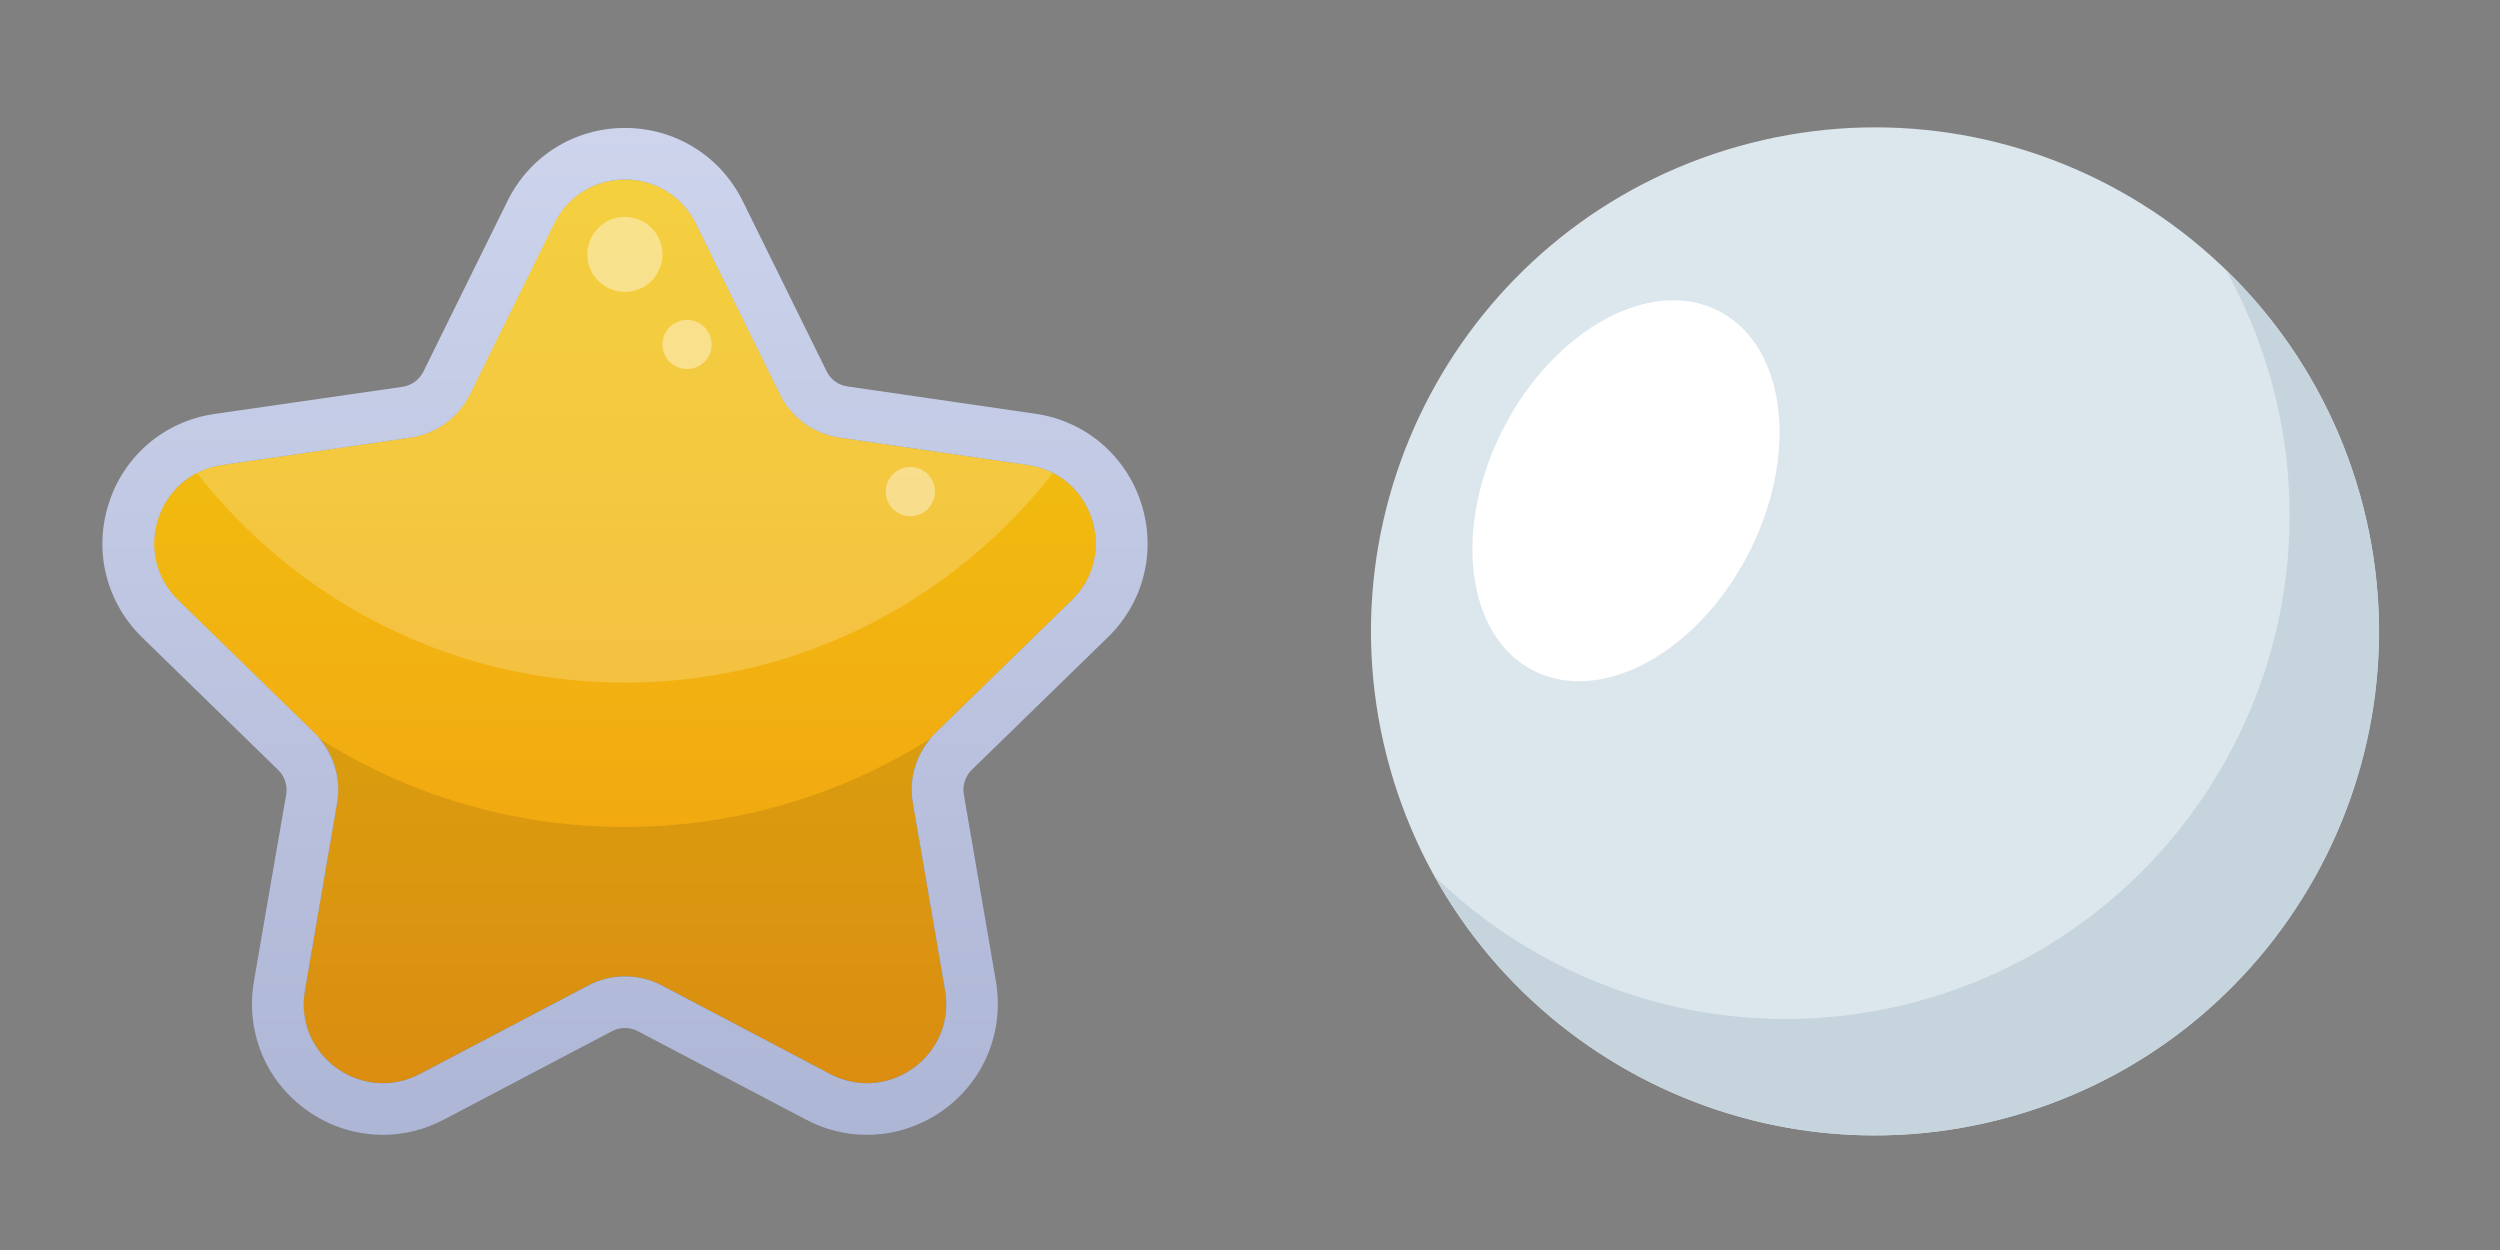 <?xml version="1.0" encoding="utf-8"?>
<!-- Generator: Adobe Illustrator 26.0.1, SVG Export Plug-In . SVG Version: 6.00 Build 0)  -->
<svg version="1.1" id="Layer_1" xmlns="http://www.w3.org/2000/svg" xmlns:xlink="http://www.w3.org/1999/xlink" x="0px" y="0px"
	 viewBox="0 0 135.22 67.61" style="enable-background:new 0 0 135.22 67.61;" xml:space="preserve">
<rect x="0" y="0" width="135.22" height="67.61" fill="#808080" stroke="none"/>
<style type="text/css">
	.st0{fill:url(#SVGID_1_);}
	.st1{fill:url(#SVGID_00000110435918465639272530000016305027726108805257_);}
	.st2{opacity:0.2;}
	.st3{fill:#FFFFFF;}
	.st4{opacity:0.4;}
	.st5{opacity:0.1;}
	.st6{fill:#DCE6ED;}
	.st7{fill:#C6D4DD;}
	.st8{fill:#6A42EA;}
	.st9{fill:#7E4CF5;}
	.st10{fill:#6B49D6;}
	.st11{opacity:0.3;fill:#070002;}
	.st12{opacity:0.29;fill:#C9BDF9;}
	.st13{opacity:0.3;fill:#C9BDF9;}
	.st14{fill:#BCC7CE;}
	.st15{fill:#8B979E;}
	.st16{fill:#DAE5EA;}
</style>
<g id="icon_5_">
	
		<linearGradient id="SVGID_1_" gradientUnits="userSpaceOnUse" x1="1325.548" y1="1746.186" x2="1325.548" y2="1697.305" gradientTransform="matrix(1 0 0 1 -1291.743 -1687.593)">
		<stop  offset="0" style="stop-color:#F39C12"/>
		<stop  offset="0.076" style="stop-color:#F3A012"/>
		<stop  offset="0.655" style="stop-color:#F1BA10"/>
		<stop  offset="1" style="stop-color:#F1C40F"/>
	</linearGradient>
	<path class="st0" d="M37.65,12.1l4.55,9.23c0.62,1.26,1.83,2.14,3.23,2.34l10.18,1.48c3.51,0.51,4.92,4.83,2.37,7.31l-7.37,7.18
		c-1.01,0.98-1.47,2.4-1.23,3.79l1.74,10.14c0.6,3.5-3.07,6.17-6.22,4.52L35.8,53.3c-1.25-0.66-2.74-0.66-3.99,0l-9.11,4.79
		c-3.14,1.65-6.82-1.02-6.22-4.52l1.74-10.14c0.24-1.39-0.22-2.81-1.23-3.79l-7.37-7.18c-2.54-2.48-1.14-6.8,2.37-7.31l10.18-1.48
		c1.4-0.2,2.6-1.08,3.23-2.34l4.55-9.23C31.53,8.91,36.08,8.91,37.65,12.1z"/>
	
		<linearGradient id="SVGID_00000119104977955846601970000009686580655798431416_" gradientUnits="userSpaceOnUse" x1="33.804" y1="61.387" x2="33.804" y2="6.918">
		<stop  offset="0" style="stop-color:#AEB6D6"/>
		<stop  offset="1" style="stop-color:#CDD4EC"/>
	</linearGradient>
	<path style="fill:url(#SVGID_00000119104977955846601970000009686580655798431416_);" d="M33.8,9.71c1.53,0,3.06,0.8,3.84,2.39
		l4.55,9.23c0.62,1.26,1.83,2.14,3.23,2.34l10.18,1.48c3.51,0.51,4.92,4.83,2.37,7.31l-7.37,7.18c-1.01,0.98-1.47,2.4-1.23,3.79
		l1.74,10.14c0.48,2.77-1.73,5.02-4.22,5.02c-0.66,0-1.34-0.16-1.99-0.5L35.8,53.3c-0.62-0.33-1.31-0.49-1.99-0.49
		c-0.68,0-1.37,0.16-1.99,0.49l-9.11,4.79c-0.66,0.34-1.34,0.5-1.99,0.5c-2.5,0-4.7-2.25-4.22-5.02l1.74-10.14
		c0.24-1.39-0.22-2.81-1.23-3.79l-7.37-7.18c-2.54-2.48-1.14-6.8,2.37-7.31l10.18-1.48c1.4-0.2,2.6-1.08,3.23-2.34l4.55-9.23
		C30.75,10.51,32.28,9.71,33.8,9.71 M33.8,6.92c-2.71,0-5.15,1.51-6.35,3.95l-4.55,9.23c-0.22,0.44-0.64,0.75-1.12,0.82L11.6,22.39
		c-2.69,0.39-4.88,2.24-5.71,4.82c-0.84,2.58-0.15,5.36,1.79,7.26l7.37,7.18c0.35,0.34,0.51,0.84,0.43,1.32L13.73,53.1
		c-0.35,2.06,0.21,4.16,1.55,5.74c1.36,1.61,3.34,2.54,5.43,2.54c1.15,0,2.26-0.28,3.29-0.82l9.11-4.79
		c0.21-0.11,0.45-0.17,0.69-0.17s0.48,0.06,0.69,0.17l9.11,4.79c1.04,0.55,2.15,0.82,3.29,0.82c2.09,0,4.07-0.93,5.43-2.54
		c1.34-1.59,1.9-3.68,1.55-5.74l-1.74-10.14c-0.08-0.48,0.08-0.98,0.43-1.32l7.37-7.18c1.94-1.89,2.63-4.67,1.79-7.26
		c-0.84-2.58-3.03-4.43-5.71-4.82l-10.18-1.48c-0.49-0.07-0.91-0.38-1.12-0.82l-4.55-9.23C38.95,8.43,36.52,6.92,33.8,6.92
		L33.8,6.92z"/>
	<g class="st2">
		<path class="st3" d="M45.43,23.67c-1.4-0.2-2.6-1.08-3.23-2.34l-4.55-9.23c-1.57-3.18-6.11-3.18-7.69,0l-4.55,9.23
			c-0.62,1.26-1.83,2.14-3.23,2.34L12,25.15c-0.5,0.07-0.94,0.23-1.35,0.43c5.38,6.89,13.74,11.34,23.15,11.34
			c9.42,0,17.78-4.45,23.15-11.34c-0.41-0.21-0.85-0.36-1.35-0.43L45.43,23.67z"/>
	</g>
	<g class="st4">
		<circle class="st3" cx="33.8" cy="13.76" r="2.03"/>
	</g>
	<g class="st4">
		<circle class="st3" cx="37.16" cy="18.63" r="1.33"/>
	</g>
	<g class="st4">
		<circle class="st3" cx="49.24" cy="26.59" r="1.33"/>
	</g>
	<path class="st5" d="M49.38,43.43c-0.22-1.27,0.17-2.55,1.01-3.52c-4.8,3.05-10.49,4.82-16.59,4.82c-6.11,0-11.79-1.77-16.59-4.82
		c0.84,0.97,1.23,2.25,1.01,3.52l-1.74,10.14c-0.6,3.5,3.07,6.17,6.22,4.52l9.11-4.79c1.25-0.66,2.74-0.66,3.99,0l9.11,4.79
		c3.14,1.65,6.82-1.02,6.22-4.52L49.38,43.43z"/>
</g>
<g>
	<path class="st6" d="M127.64,26.75c4.08,14.48-4.34,29.54-18.83,33.63c-14.48,4.09-29.54-4.34-33.63-18.83
		C71.1,27.07,79.53,12.01,94.01,7.92C108.5,3.83,123.55,12.27,127.64,26.75z"/>
	<path class="st7" d="M120.39,14.59c1.01,1.82,1.83,3.78,2.42,5.87c4.09,14.48-4.34,29.54-18.83,33.63
		c-9.69,2.73-19.62-0.14-26.37-6.67c6,10.78,18.81,16.46,31.21,12.96c14.49-4.09,22.92-19.15,18.83-33.63
		C126.29,21.95,123.72,17.82,120.39,14.59z"/>
	<path class="st3" d="M82.92,36.26c3.65,1.89,8.86-0.92,11.64-6.29c2.77-5.36,2.07-11.26-1.58-13.14
		c-3.65-1.89-8.86,0.93-11.64,6.29C78.56,28.49,79.26,34.38,82.92,36.26z"/>
</g>
</svg>
